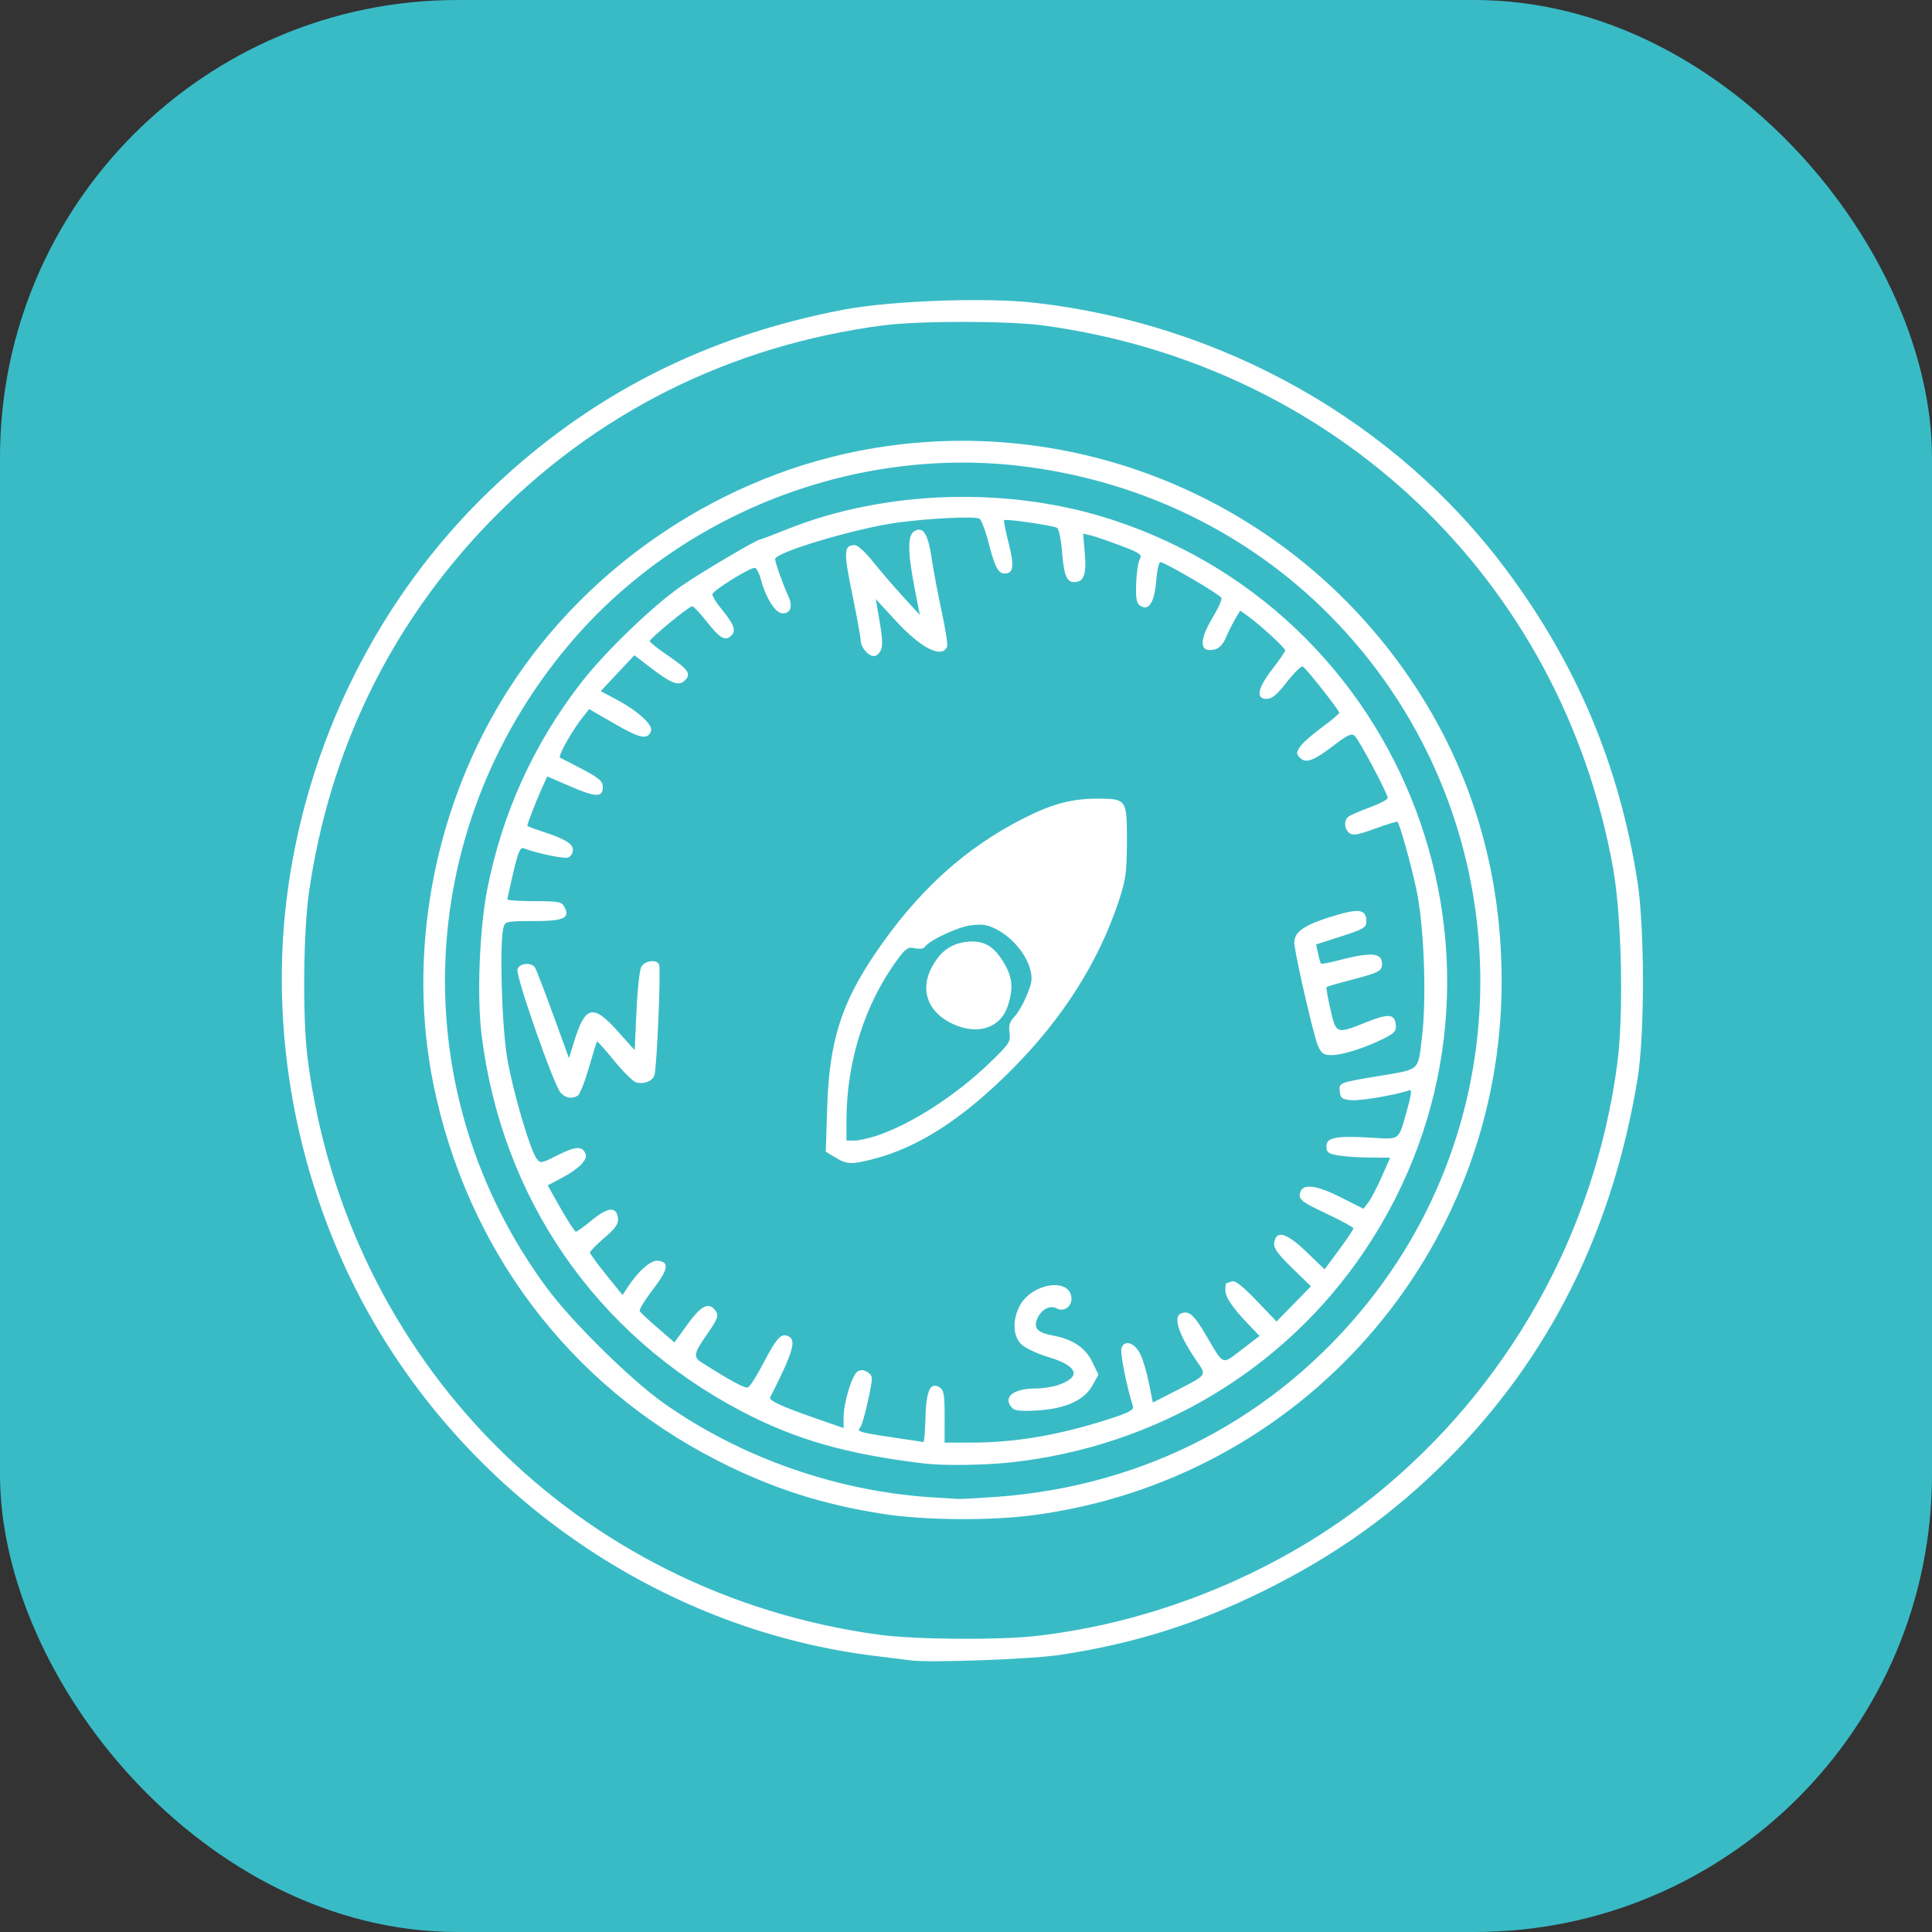 <?xml version="1.0" encoding="UTF-8" standalone="no"?>
<svg
   xmlns:dc="http://purl.org/dc/elements/1.1/"
   xmlns:cc="http://creativecommons.org/ns#"
   xmlns:rdf="http://www.w3.org/1999/02/22-rdf-syntax-ns#"
   xmlns:svg="http://www.w3.org/2000/svg"
   xmlns="http://www.w3.org/2000/svg"
   id="svg8"
   version="1.1"
   viewBox="0 0 52.917 52.917"
   height="52.917mm"
   width="52.917mm">
  <rect x="0" y="0" width="52.917" height="52.917" fill="#333333" stroke="none"/>
  <defs
     id="defs2" />
  <g
     transform="translate(63.187,-125.369)"
     id="layer1">
    <g
       id="g4904">
      <rect
         style="fill:#39bbc6;fill-opacity:1;stroke:none;stroke-width:0.726;stroke-miterlimit:4;stroke-dasharray:none;stroke-opacity:1"
         id="rect4900"
         width="52.917"
         height="52.917"
         x="-63.187"
         y="125.369"
         ry="12.533" />
      <path
         style="fill:#ffffff;fill-opacity:1;stroke-width:0.078"
         d="m -38.248,170.846 c -0.129,-0.018 -0.55,-0.07 -0.936,-0.117 -5.654,-0.681 -10.827,-4.108 -13.746,-9.108 -2.026,-3.471 -2.896,-7.68 -2.405,-11.641 0.528,-4.265 2.516,-8.255 5.575,-11.186 2.715,-2.602 5.877,-4.217 9.678,-4.943 1.287,-0.246 3.901,-0.341 5.234,-0.19 5.166,0.586 9.888,3.257 12.908,7.302 1.936,2.593 3.102,5.359 3.602,8.545 0.2,1.273 0.201,4.218 0.001,5.424 -0.69,4.174 -2.414,7.62 -5.216,10.43 -1.481,1.485 -3.063,2.613 -5.019,3.579 -1.845,0.911 -3.536,1.443 -5.58,1.755 -0.772,0.118 -3.579,0.221 -4.097,0.15 z m 3.378,-0.662 c 3.355,-0.364 6.751,-1.767 9.342,-3.857 3.644,-2.94 6.029,-7.189 6.638,-11.827 0.179,-1.36 0.122,-4.024 -0.114,-5.343 -1.411,-7.898 -7.598,-13.791 -15.616,-14.875 -0.942,-0.127 -3.403,-0.129 -4.37,-0.002 -4.209,0.549 -7.932,2.417 -10.831,5.432 -2.683,2.791 -4.348,6.222 -4.904,10.104 -0.156,1.086 -0.176,3.454 -0.038,4.531 1.057,8.29 7.384,14.674 15.656,15.797 0.956,0.13 3.212,0.151 4.237,0.04 z m -4.12,-3.348 c -1.674,-0.259 -3.052,-0.702 -4.537,-1.458 -4.063,-2.068 -6.87,-5.787 -7.791,-10.321 -0.711,-3.501 -0.023,-7.368 1.869,-10.5 2.1,-3.476 5.722,-6.02 9.718,-6.825 5.611,-1.13 11.381,1.101 14.81,5.725 1.894,2.555 2.86,5.514 2.864,8.773 0.009,7.431 -5.467,13.674 -12.842,14.641 -1.186,0.155 -2.958,0.14 -4.091,-0.035 z m 3.121,-0.47 c 4.06,-0.3 7.625,-2.168 10.145,-5.317 4.483,-5.602 4.029,-13.714 -1.054,-18.839 -2.201,-2.219 -5.1,-3.639 -8.284,-4.056 -4.69,-0.615 -9.536,1.279 -12.578,4.916 -4.252,5.084 -4.49,12.249 -0.582,17.558 0.69,0.938 2.306,2.531 3.222,3.178 2.151,1.518 4.831,2.443 7.492,2.584 0.236,0.013 0.482,0.028 0.546,0.035 0.064,0.006 0.556,-0.02 1.093,-0.06 z m -1.99,-0.911 c -2.134,-0.254 -3.54,-0.655 -5.023,-1.435 -3.991,-2.098 -6.569,-5.839 -7.117,-10.327 -0.128,-1.046 -0.054,-2.897 0.159,-3.974 0.41,-2.079 1.267,-3.966 2.558,-5.636 0.662,-0.856 1.973,-2.121 2.77,-2.671 0.54,-0.373 2.056,-1.268 2.148,-1.268 0.021,0 0.355,-0.126 0.741,-0.281 2.696,-1.079 6.085,-1.178 8.896,-0.259 8.387,2.741 11.831,12.721 6.912,20.031 -2.188,3.251 -5.699,5.351 -9.678,5.788 -0.715,0.079 -1.844,0.094 -2.364,0.032 z m 0.019,-1.253 c 0.021,-0.749 0.137,-0.994 0.392,-0.831 0.112,0.071 0.135,0.207 0.134,0.799 l -0.001,0.712 h 0.717 c 1.212,0 2.395,-0.2 3.744,-0.632 0.602,-0.193 0.731,-0.261 0.697,-0.368 -0.179,-0.571 -0.354,-1.459 -0.314,-1.586 0.078,-0.245 0.365,-0.152 0.519,0.166 0.072,0.15 0.179,0.509 0.236,0.798 l 0.105,0.525 0.622,-0.319 c 0.873,-0.448 0.852,-0.419 0.592,-0.798 -0.508,-0.742 -0.672,-1.238 -0.438,-1.327 0.211,-0.081 0.35,0.039 0.659,0.564 0.522,0.888 0.444,0.855 1.001,0.428 l 0.486,-0.372 -0.3,-0.315 c -0.461,-0.485 -0.637,-0.748 -0.637,-0.95 0,-0.102 0.015,-0.185 0.033,-0.185 0.018,0 0.087,-0.021 0.153,-0.046 0.081,-0.031 0.299,0.141 0.669,0.527 l 0.548,0.573 0.471,-0.482 0.471,-0.482 -0.516,-0.503 c -0.397,-0.387 -0.51,-0.546 -0.49,-0.689 0.051,-0.357 0.335,-0.278 0.88,0.246 l 0.501,0.481 0.394,-0.534 c 0.217,-0.294 0.395,-0.558 0.395,-0.588 6.24e-4,-0.029 -0.335,-0.213 -0.746,-0.407 -0.652,-0.309 -0.744,-0.376 -0.722,-0.532 0.042,-0.299 0.411,-0.27 1.122,0.089 l 0.62,0.313 0.133,-0.173 c 0.073,-0.095 0.238,-0.41 0.366,-0.699 l 0.233,-0.527 -0.561,-0.004 c -0.309,-0.002 -0.702,-0.029 -0.873,-0.06 -0.265,-0.047 -0.312,-0.085 -0.312,-0.248 0,-0.243 0.262,-0.293 1.237,-0.236 0.794,0.047 0.732,0.095 0.974,-0.766 0.111,-0.395 0.131,-0.561 0.066,-0.536 -0.313,0.12 -1.326,0.296 -1.583,0.275 -0.263,-0.022 -0.307,-0.052 -0.328,-0.233 -0.028,-0.246 -0.029,-0.245 1.039,-0.424 1.179,-0.197 1.097,-0.125 1.211,-1.055 0.133,-1.09 0.059,-3.07 -0.152,-4.06 -0.148,-0.691 -0.452,-1.784 -0.517,-1.852 -0.015,-0.016 -0.292,0.068 -0.615,0.186 -0.48,0.175 -0.61,0.197 -0.706,0.117 -0.143,-0.119 -0.153,-0.344 -0.02,-0.447 0.054,-0.041 0.317,-0.155 0.585,-0.253 0.268,-0.098 0.488,-0.214 0.488,-0.257 0,-0.121 -0.795,-1.612 -0.911,-1.709 -0.079,-0.065 -0.201,-0.011 -0.513,0.229 -0.594,0.457 -0.813,0.544 -0.971,0.386 -0.114,-0.114 -0.114,-0.144 -0.008,-0.307 0.065,-0.1 0.334,-0.338 0.597,-0.53 0.263,-0.192 0.479,-0.374 0.479,-0.404 0,-0.067 -0.895,-1.202 -0.998,-1.265 -0.04,-0.025 -0.235,0.165 -0.434,0.421 -0.271,0.349 -0.411,0.466 -0.557,0.466 -0.305,0 -0.248,-0.295 0.156,-0.815 0.193,-0.249 0.351,-0.48 0.351,-0.514 0,-0.069 -0.688,-0.702 -1.019,-0.938 l -0.214,-0.153 -0.148,0.254 c -0.081,0.139 -0.194,0.368 -0.252,0.508 -0.062,0.152 -0.177,0.273 -0.285,0.3 -0.43,0.108 -0.457,-0.223 -0.07,-0.866 0.152,-0.252 0.262,-0.496 0.244,-0.542 -0.034,-0.09 -1.557,-0.981 -1.676,-0.981 -0.039,0 -0.09,0.232 -0.113,0.516 -0.047,0.585 -0.201,0.83 -0.43,0.682 -0.109,-0.07 -0.132,-0.187 -0.118,-0.604 0.009,-0.284 0.053,-0.584 0.097,-0.667 0.072,-0.135 0.021,-0.172 -0.524,-0.379 -0.333,-0.126 -0.699,-0.252 -0.815,-0.279 l -0.21,-0.05 0.046,0.545 c 0.049,0.583 -0.027,0.783 -0.296,0.783 -0.204,0 -0.277,-0.19 -0.33,-0.852 -0.025,-0.318 -0.086,-0.603 -0.134,-0.633 -0.105,-0.065 -1.406,-0.254 -1.45,-0.21 -0.017,0.017 0.04,0.305 0.126,0.64 0.158,0.618 0.129,0.821 -0.117,0.821 -0.169,0 -0.269,-0.192 -0.43,-0.824 -0.086,-0.336 -0.2,-0.641 -0.253,-0.677 -0.109,-0.074 -1.355,-0.015 -2.243,0.105 -1.146,0.156 -3.356,0.815 -3.356,1.001 0,0.09 0.219,0.704 0.353,0.992 0.139,0.297 0.08,0.495 -0.147,0.494 -0.193,-7e-4 -0.453,-0.404 -0.592,-0.918 -0.049,-0.181 -0.125,-0.33 -0.17,-0.33 -0.153,0 -1.162,0.631 -1.162,0.727 0,0.053 0.1,0.218 0.222,0.367 0.371,0.453 0.437,0.621 0.299,0.759 -0.167,0.167 -0.307,0.088 -0.681,-0.386 -0.18,-0.228 -0.357,-0.414 -0.392,-0.414 -0.09,0 -1.165,0.884 -1.162,0.956 10e-4,0.032 0.227,0.212 0.503,0.399 0.559,0.381 0.637,0.496 0.46,0.674 -0.166,0.166 -0.363,0.095 -0.921,-0.332 l -0.464,-0.355 -0.461,0.491 -0.461,0.491 0.453,0.243 c 0.57,0.306 0.987,0.69 0.925,0.852 -0.094,0.245 -0.295,0.206 -0.989,-0.195 l -0.705,-0.407 -0.168,0.211 c -0.311,0.39 -0.705,1.096 -0.628,1.124 0.042,0.015 0.322,0.159 0.623,0.318 0.452,0.24 0.546,0.323 0.546,0.484 0,0.287 -0.191,0.282 -0.897,-0.024 l -0.625,-0.27 -0.163,0.362 c -0.149,0.331 -0.383,0.935 -0.383,0.99 0,0.013 0.184,0.083 0.41,0.157 0.627,0.205 0.839,0.333 0.839,0.507 0,0.086 -0.058,0.179 -0.129,0.206 -0.11,0.042 -0.85,-0.112 -1.223,-0.255 -0.089,-0.034 -0.151,0.11 -0.279,0.654 -0.09,0.384 -0.164,0.72 -0.164,0.747 0,0.027 0.332,0.049 0.739,0.049 0.666,0 0.747,0.016 0.825,0.161 0.163,0.304 -0.019,0.385 -0.862,0.385 -0.724,0 -0.764,0.009 -0.809,0.176 -0.113,0.423 -0.047,2.707 0.103,3.582 0.158,0.919 0.62,2.495 0.805,2.747 0.102,0.139 0.125,0.135 0.585,-0.097 0.487,-0.246 0.671,-0.253 0.757,-0.028 0.062,0.16 -0.198,0.417 -0.674,0.667 l -0.365,0.192 0.358,0.634 c 0.197,0.348 0.384,0.634 0.415,0.634 0.031,0 0.228,-0.141 0.436,-0.314 0.434,-0.36 0.678,-0.382 0.715,-0.064 0.019,0.165 -0.055,0.274 -0.371,0.546 -0.217,0.187 -0.395,0.368 -0.395,0.402 -2.2e-5,0.035 0.201,0.311 0.446,0.614 l 0.446,0.552 0.12,-0.184 c 0.308,-0.474 0.653,-0.779 0.854,-0.756 0.317,0.037 0.28,0.237 -0.148,0.796 -0.219,0.285 -0.379,0.549 -0.355,0.587 0.023,0.037 0.246,0.245 0.496,0.461 l 0.454,0.393 0.368,-0.507 c 0.384,-0.529 0.598,-0.619 0.781,-0.327 0.065,0.104 0.014,0.228 -0.246,0.598 -0.376,0.536 -0.395,0.635 -0.152,0.789 0.784,0.498 1.181,0.712 1.263,0.68 0.053,-0.02 0.242,-0.316 0.42,-0.658 0.357,-0.687 0.48,-0.825 0.668,-0.753 0.254,0.097 0.162,0.418 -0.48,1.686 -0.041,0.082 0.328,0.252 1.213,0.56 l 0.799,0.278 v -0.285 c 0,-0.42 0.236,-1.188 0.391,-1.271 0.09,-0.048 0.181,-0.037 0.277,0.033 0.138,0.101 0.139,0.126 0.003,0.758 -0.077,0.359 -0.172,0.693 -0.212,0.742 -0.109,0.133 -0.102,0.135 1.492,0.369 0.107,0.016 0.213,0.033 0.234,0.039 0.021,0.005 0.047,-0.295 0.058,-0.669 z m 2.381,-0.265 c -0.28,-0.291 0.014,-0.538 0.637,-0.538 0.184,0 0.454,-0.04 0.6,-0.088 0.67,-0.223 0.57,-0.528 -0.253,-0.773 -0.305,-0.091 -0.638,-0.249 -0.74,-0.351 -0.222,-0.222 -0.246,-0.627 -0.06,-1.018 0.314,-0.663 1.435,-0.835 1.435,-0.221 0,0.223 -0.222,0.362 -0.411,0.256 -0.182,-0.102 -0.434,0.043 -0.534,0.305 -0.095,0.25 0.022,0.363 0.458,0.445 0.523,0.098 0.869,0.332 1.054,0.711 l 0.171,0.353 -0.154,0.284 c -0.223,0.412 -0.727,0.647 -1.493,0.697 -0.444,0.029 -0.639,0.012 -0.709,-0.061 z m -4.847,-6.864 -0.263,-0.16 0.039,-1.225 c 0.056,-1.775 0.38,-2.817 1.297,-4.177 1.165,-1.726 2.473,-2.918 4.106,-3.74 0.767,-0.386 1.3,-0.527 1.994,-0.527 0.808,0 0.816,0.012 0.811,1.202 -0.003,0.821 -0.032,1.03 -0.224,1.607 -0.554,1.669 -1.535,3.213 -2.929,4.613 -1.334,1.34 -2.559,2.132 -3.786,2.447 -0.606,0.156 -0.731,0.151 -1.046,-0.041 z m 1.171,-0.61 c 0.941,-0.324 2.148,-1.107 3.057,-1.985 0.535,-0.516 0.578,-0.581 0.542,-0.819 -0.029,-0.19 0.003,-0.303 0.122,-0.429 0.204,-0.217 0.479,-0.818 0.481,-1.052 0.004,-0.474 -0.428,-1.082 -0.967,-1.359 -0.244,-0.125 -0.386,-0.147 -0.702,-0.105 -0.368,0.049 -1.151,0.42 -1.261,0.598 -0.026,0.043 -0.146,0.056 -0.265,0.03 -0.192,-0.042 -0.249,-0.003 -0.491,0.327 -0.888,1.214 -1.384,2.789 -1.384,4.399 v 0.541 h 0.222 c 0.122,0 0.413,-0.066 0.648,-0.146 z m 2.054,-3.044 c -0.705,-0.32 -0.929,-0.959 -0.561,-1.602 0.227,-0.397 0.501,-0.594 0.901,-0.647 0.465,-0.062 0.753,0.087 1.028,0.533 0.253,0.412 0.288,0.694 0.144,1.175 -0.191,0.637 -0.81,0.859 -1.511,0.541 z m -10.751,1.88 c -0.188,-0.208 -1.237,-3.208 -1.182,-3.381 0.053,-0.168 0.382,-0.201 0.48,-0.049 0.035,0.054 0.258,0.634 0.497,1.29 l 0.434,1.193 0.139,-0.451 c 0.306,-0.991 0.521,-1.042 1.198,-0.285 l 0.463,0.517 0.048,-1.062 c 0.026,-0.584 0.086,-1.133 0.132,-1.22 0.093,-0.174 0.431,-0.216 0.489,-0.06 0.054,0.145 -0.065,2.886 -0.132,3.04 -0.07,0.162 -0.302,0.245 -0.506,0.18 -0.082,-0.026 -0.351,-0.293 -0.596,-0.593 -0.245,-0.3 -0.456,-0.535 -0.467,-0.523 -0.012,0.012 -0.112,0.336 -0.223,0.719 -0.111,0.384 -0.246,0.725 -0.3,0.76 -0.16,0.102 -0.339,0.074 -0.473,-0.075 z m 20.744,-1.284 c -0.103,-0.23 -0.559,-2.182 -0.643,-2.751 -0.05,-0.34 0.208,-0.541 1.02,-0.792 0.751,-0.233 0.948,-0.204 0.948,0.137 0,0.165 -0.077,0.211 -0.688,0.407 l -0.688,0.221 0.053,0.247 c 0.029,0.136 0.065,0.261 0.08,0.277 0.015,0.016 0.195,-0.015 0.401,-0.069 0.971,-0.255 1.271,-0.237 1.271,0.076 0,0.198 -0.083,0.242 -0.842,0.439 -0.356,0.092 -0.66,0.181 -0.676,0.197 -0.016,0.016 0.031,0.293 0.106,0.615 0.156,0.678 0.157,0.679 0.991,0.345 0.595,-0.238 0.764,-0.225 0.797,0.061 0.021,0.178 -0.026,0.235 -0.308,0.38 -0.497,0.254 -1.15,0.463 -1.446,0.463 -0.221,0 -0.28,-0.04 -0.376,-0.254 z m -12.397,-10.814 c -0.071,-0.079 -0.129,-0.21 -0.129,-0.293 -1.55e-4,-0.083 -0.105,-0.657 -0.232,-1.276 -0.24,-1.166 -0.231,-1.332 0.075,-1.332 0.074,0 0.295,0.202 0.492,0.449 0.196,0.247 0.566,0.677 0.821,0.956 l 0.465,0.507 -0.144,-0.741 c -0.195,-1.001 -0.194,-1.453 0.002,-1.558 0.239,-0.128 0.366,0.077 0.467,0.754 0.05,0.335 0.174,0.992 0.275,1.46 0.102,0.468 0.168,0.896 0.147,0.95 -0.131,0.341 -0.71,0.052 -1.402,-0.7 l -0.552,-0.599 0.108,0.628 c 0.079,0.455 0.085,0.671 0.025,0.783 -0.104,0.194 -0.249,0.198 -0.417,0.013 z"
         id="path4898" />
    </g>
  </g>
</svg>
